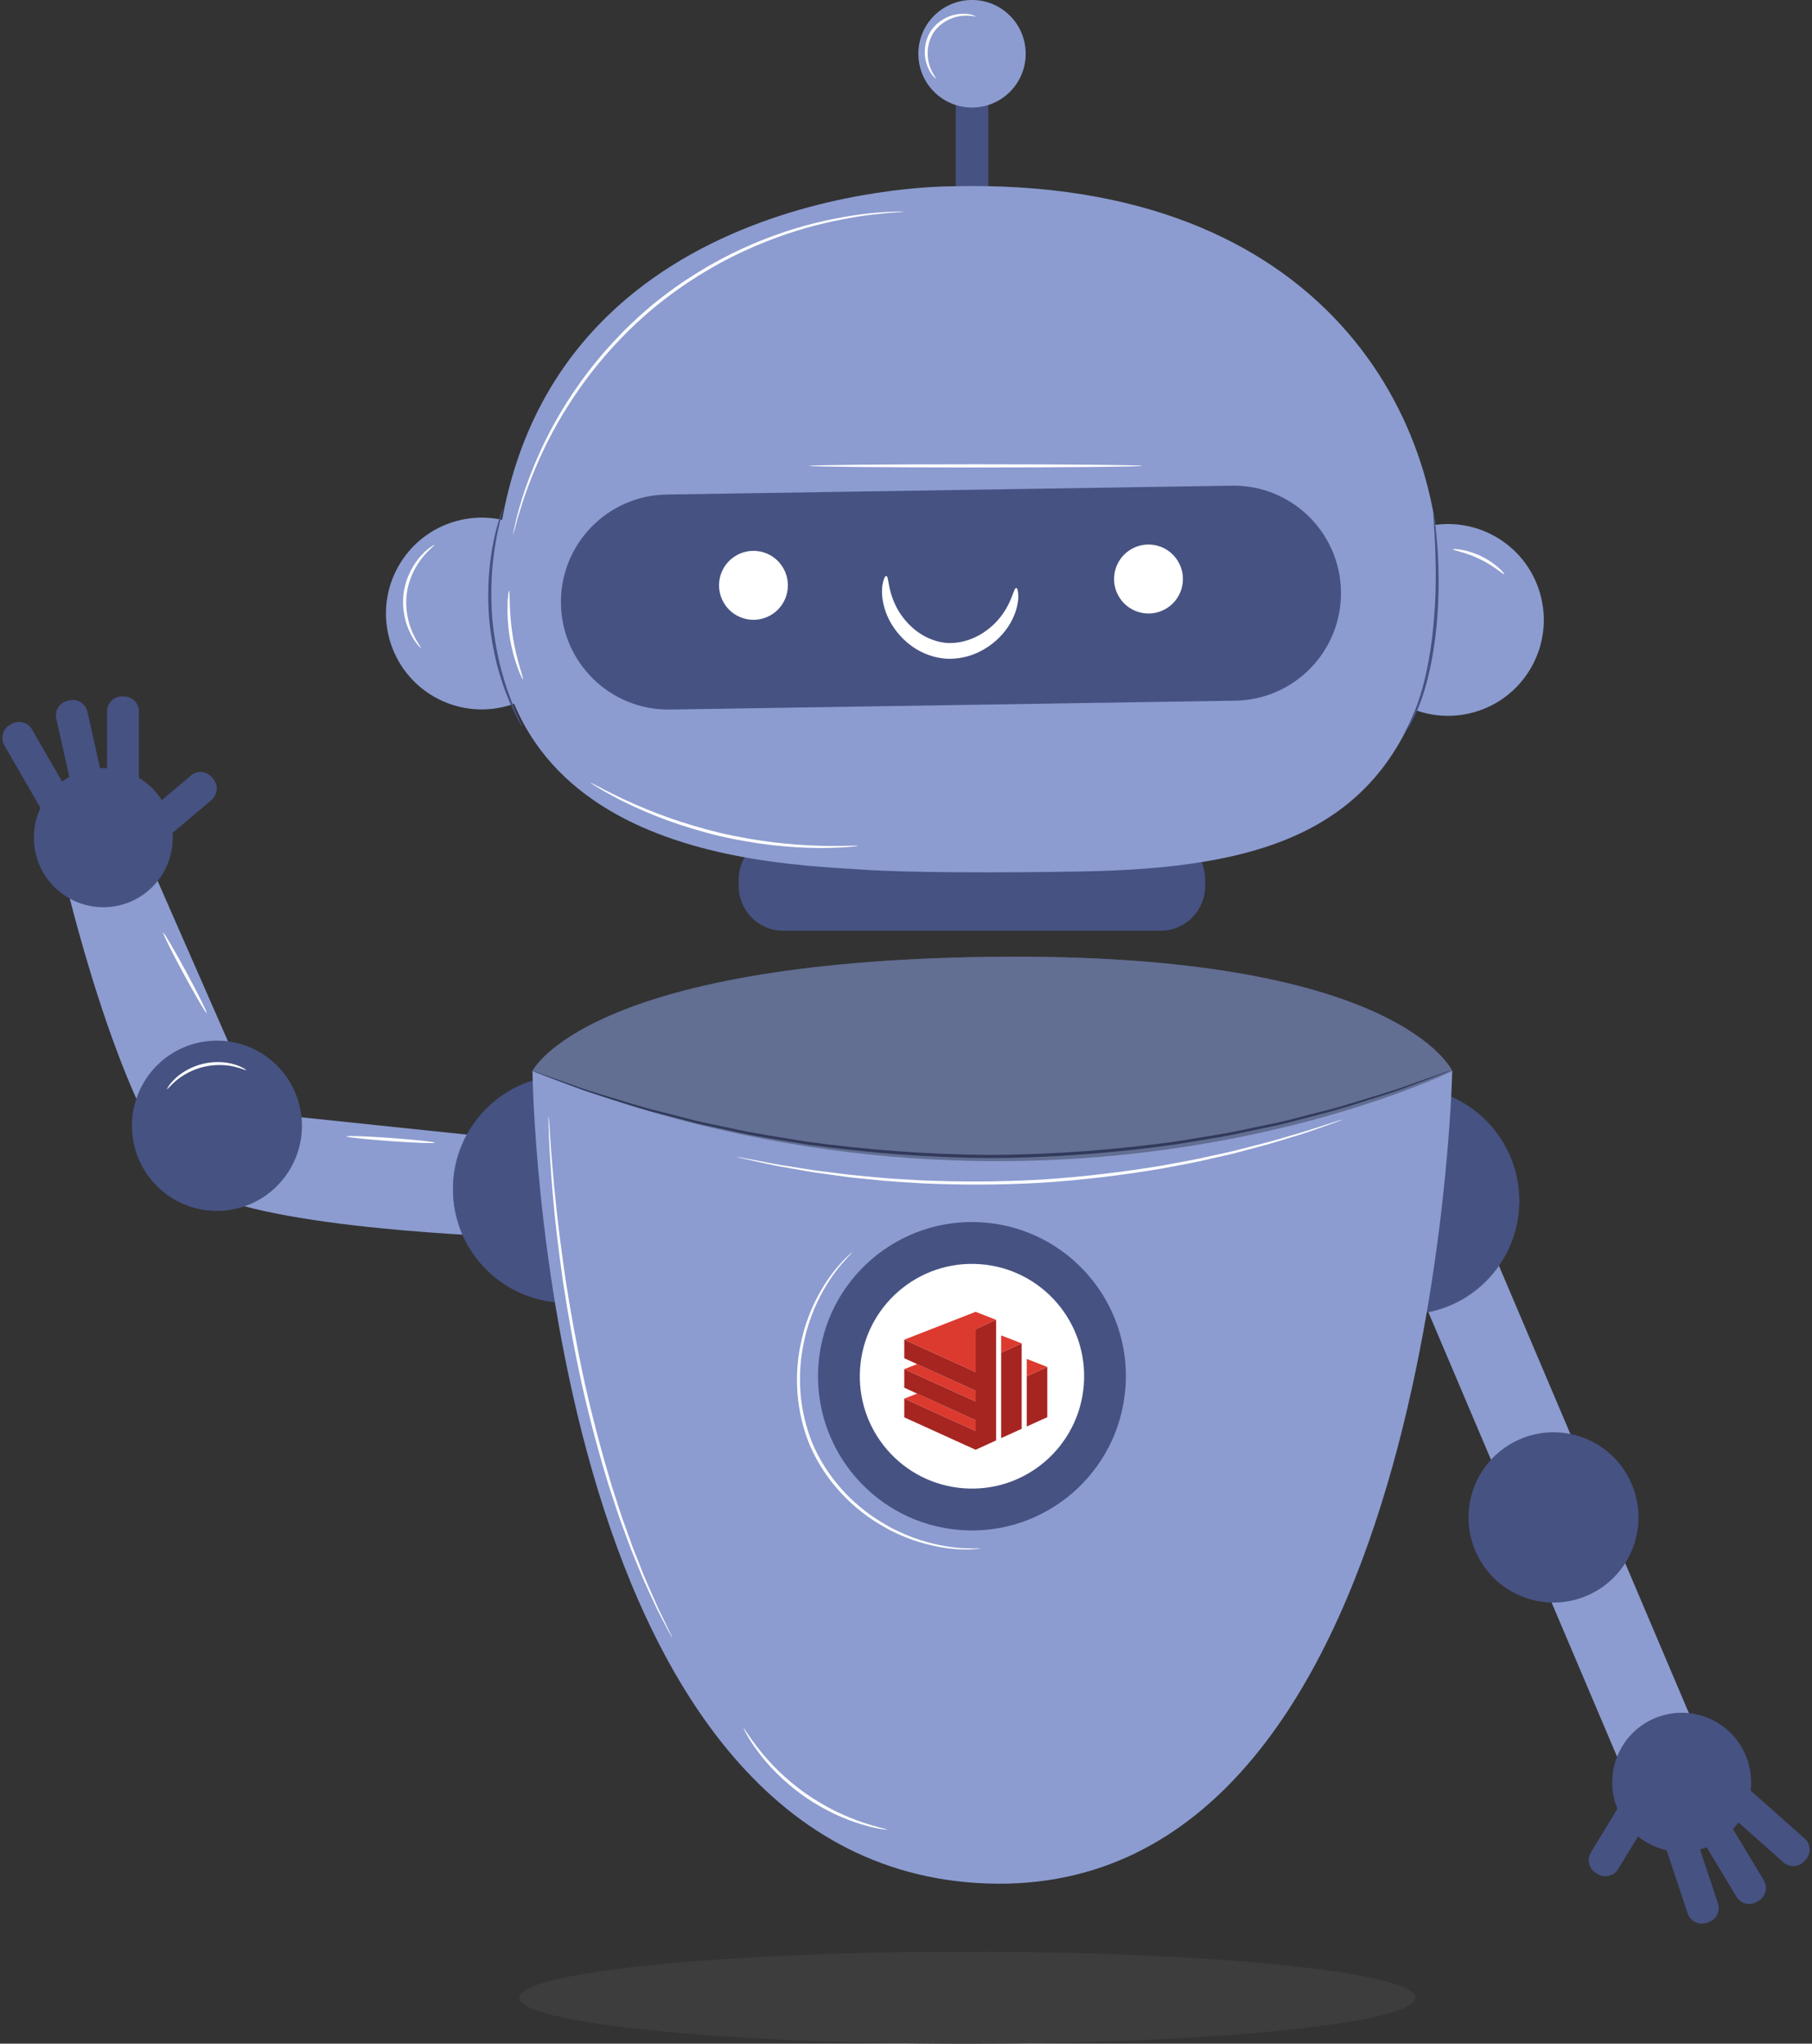<svg width="133" height="150" viewBox="0 0 133 150" fill="none" xmlns="http://www.w3.org/2000/svg">
<rect x="0" y="0" width="133" height="150" fill="#333333" stroke="none"/>
<g clip-path="url(#clip0_126_15893)">
<path d="M37.815 83.648L19.039 81.686L11.118 63.626L4.947 65.241C4.947 65.241 9.506 84.322 14.604 87.279C19.702 90.236 37.143 90.772 37.143 90.772L37.815 83.648Z" fill="#8C9CD0"/>
<path d="M47.789 92.812C50.841 89.373 50.531 84.107 47.098 81.05C43.664 77.993 38.407 78.303 35.356 81.742C32.304 85.182 32.614 90.448 36.047 93.505C39.481 96.562 44.738 96.252 47.789 92.812Z" fill="#465282"/>
<path d="M41.573 95.62C39.347 95.62 37.258 94.75 35.682 93.176C34.11 91.601 33.242 89.505 33.242 87.275C33.242 85.045 34.11 82.953 35.682 81.374C37.254 79.799 39.347 78.93 41.573 78.93C43.799 78.93 45.887 79.799 47.463 81.374C49.035 82.948 49.903 85.045 49.903 87.275C49.903 89.505 49.035 91.597 47.463 93.176C45.892 94.75 43.799 95.62 41.573 95.62ZM41.573 78.956C39.355 78.956 37.267 79.822 35.7 81.392C34.133 82.962 33.269 85.053 33.269 87.275C33.269 89.496 34.133 91.588 35.7 93.158C37.267 94.728 39.355 95.593 41.573 95.593C43.79 95.593 45.878 94.728 47.446 93.158C49.013 91.588 49.877 89.496 49.877 87.275C49.877 85.053 49.013 82.962 47.446 81.392C45.878 79.822 43.79 78.956 41.573 78.956Z" fill="#465282"/>
<path d="M17.378 88.705C20.728 87.9 22.792 84.526 21.988 81.17C21.183 77.814 17.816 75.747 14.466 76.553C11.116 77.359 9.052 80.732 9.857 84.088C10.661 87.444 14.028 89.511 17.378 88.705Z" fill="#465282"/>
<path d="M11.189 65.093C13.18 63.098 13.18 59.865 11.189 57.87C9.198 55.876 5.97 55.876 3.979 57.87C1.988 59.865 1.988 63.098 3.979 65.093C5.97 67.087 9.198 67.087 11.189 65.093Z" fill="#465282"/>
<path d="M15.527 58.717L11.336 62.262L9.822 60.466L14.014 56.921C14.473 56.532 15.163 56.59 15.551 57.05L15.654 57.173C16.042 57.633 15.984 58.325 15.524 58.713L15.527 58.717Z" fill="#465282"/>
<path d="M10.196 52.212V57.547C10.196 57.636 10.125 57.703 10.04 57.703H8.01C7.921 57.703 7.854 57.632 7.854 57.547V52.212C7.854 51.61 8.344 51.12 8.945 51.12H9.105C9.707 51.12 10.196 51.61 10.196 52.212Z" fill="#465282"/>
<path d="M6.416 52.232L7.578 57.438C7.598 57.525 7.543 57.606 7.46 57.624L5.479 58.068C5.392 58.088 5.311 58.033 5.293 57.95L4.13 52.744C3.999 52.156 4.37 51.571 4.957 51.439L5.113 51.404C5.7 51.273 6.285 51.644 6.416 52.232Z" fill="#465282"/>
<path d="M2.349 53.533L5.014 58.157C5.058 58.234 5.03 58.328 4.957 58.37L3.199 59.387C3.121 59.432 3.028 59.403 2.986 59.33L0.321 54.706C0.02 54.185 0.2 53.514 0.72 53.213L0.859 53.133C1.38 52.832 2.049 53.012 2.349 53.533Z" fill="#465282"/>
<path d="M119.32 130.417L124.934 128.025L108.736 89.874L103.123 92.265L119.32 130.417Z" fill="#8C9CD0"/>
<path d="M109.54 93.523C112.509 90.013 112.075 84.755 108.57 81.781C105.065 78.806 99.817 79.241 96.848 82.752C93.879 86.263 94.313 91.521 97.818 94.495C101.323 97.47 106.571 97.034 109.54 93.523Z" fill="#465282"/>
<path d="M103.209 96.494C102.385 96.494 101.552 96.369 100.742 96.12C98.618 95.464 96.873 94.014 95.835 92.047C94.798 90.076 94.584 87.819 95.239 85.691C95.893 83.564 97.34 81.815 99.304 80.776C101.272 79.737 103.525 79.523 105.649 80.178C107.772 80.834 109.518 82.284 110.555 84.251C111.593 86.222 111.806 88.479 111.152 90.607C110.497 92.734 109.05 94.483 107.087 95.522C105.871 96.164 104.544 96.494 103.204 96.494H103.209ZM103.186 79.822C101.851 79.822 100.528 80.147 99.317 80.79C97.354 81.829 95.915 83.568 95.261 85.696C94.606 87.819 94.816 90.071 95.853 92.038C96.891 94.005 98.627 95.446 100.751 96.102C102.87 96.757 105.119 96.548 107.082 95.508C109.046 94.469 110.484 92.73 111.139 90.602C111.793 88.479 111.579 86.227 110.546 84.26C109.509 82.293 107.772 80.852 105.649 80.196C104.838 79.947 104.015 79.822 103.191 79.822H103.186Z" fill="#465282"/>
<path d="M120.038 113.047C120.96 109.722 119.017 106.278 115.698 105.354C112.378 104.43 108.94 106.376 108.017 109.701C107.095 113.026 109.038 116.471 112.357 117.395C115.677 118.319 119.115 116.373 120.038 113.047Z" fill="#465282"/>
<path d="M128.267 129.202C127.377 126.525 124.487 125.08 121.82 125.977C119.148 126.869 117.706 129.764 118.601 132.435C119.491 135.112 122.381 136.557 125.048 135.66C127.719 134.768 129.162 131.873 128.267 129.202Z" fill="#465282"/>
<path d="M116.767 135.964L119.622 131.272L121.626 132.495L118.771 137.188C118.458 137.702 117.785 137.866 117.272 137.552L117.135 137.469C116.622 137.155 116.458 136.481 116.771 135.967L116.767 135.964Z" fill="#465282"/>
<path d="M123.876 140.442L122.19 135.382C122.162 135.297 122.208 135.211 122.289 135.184L124.214 134.54C124.299 134.512 124.385 134.558 124.412 134.639L126.098 139.699C126.288 140.27 125.979 140.891 125.408 141.081L125.256 141.132C124.686 141.323 124.067 141.013 123.876 140.442Z" fill="#465282"/>
<path d="M127.457 139.221L124.708 134.652C124.662 134.576 124.689 134.482 124.761 134.438L126.5 133.388C126.577 133.342 126.671 133.369 126.714 133.441L129.463 138.011C129.773 138.526 129.606 139.2 129.091 139.511L128.954 139.593C128.439 139.904 127.767 139.737 127.457 139.221Z" fill="#465282"/>
<path d="M130.903 136.694L126.917 133.156C126.85 133.097 126.847 132.999 126.904 132.936L128.25 131.413C128.309 131.347 128.407 131.344 128.47 131.4L132.456 134.938C132.906 135.337 132.948 136.029 132.549 136.48L132.443 136.6C132.044 137.051 131.353 137.093 130.903 136.694Z" fill="#465282"/>
<path d="M39.084 78.608C39.084 78.608 39.685 137.096 72.451 138.243C105.217 139.389 106.593 79.028 106.593 78.608C106.593 78.608 102.723 69.884 72.838 70.228C42.953 70.571 39.084 78.608 39.084 78.608Z" fill="#8C9CD0"/>
<path d="M57.49 68.314H85.185C86.992 68.314 88.457 66.846 88.457 65.036V64.558C88.457 62.748 86.992 61.28 85.185 61.28H57.49C55.683 61.28 54.218 62.748 54.218 64.558V65.036C54.218 66.846 55.683 68.314 57.49 68.314Z" fill="#465282"/>
<path d="M70.149 16.302H72.54V4.193H70.149V16.302Z" fill="#465282"/>
<path d="M107.913 52.349C111.688 51.45 114.021 47.656 113.124 43.874C112.227 40.092 108.439 37.755 104.664 38.654C100.889 39.553 98.555 43.347 99.453 47.129C100.35 50.911 104.138 53.248 107.913 52.349Z" fill="#8C9CD0"/>
<path d="M36.909 51.895C40.693 51.035 43.065 47.265 42.207 43.474C41.349 39.683 37.585 37.307 33.801 38.167C30.017 39.027 27.645 42.797 28.503 46.588C29.361 50.379 33.125 52.755 36.909 51.895Z" fill="#8C9CD0"/>
<path d="M69.953 13.675C69.953 13.675 41.386 13.332 36.862 38.118C32.338 62.904 56.497 63.367 63.448 63.836C66.6 64.05 73.341 64.072 79.29 63.965C92.46 63.738 101.761 61.182 104.931 48.943C105.301 47.516 105.55 46.048 105.644 44.558C106.481 31.146 97.416 13.011 69.957 13.671L69.953 13.675Z" fill="#8C9CD0"/>
<path d="M90.675 51.427L49.173 52.078C44.823 52.145 41.243 48.671 41.172 44.313C41.105 39.955 44.574 36.369 48.924 36.298L90.425 35.647C94.775 35.58 98.355 39.054 98.426 43.412C98.493 47.77 95.025 51.356 90.675 51.427Z" fill="#465282"/>
<path d="M57.784 43.448C57.517 44.822 56.186 45.714 54.819 45.446C53.447 45.178 52.557 43.845 52.824 42.475C53.091 41.102 54.423 40.21 55.789 40.477C57.161 40.745 58.051 42.078 57.784 43.448Z" fill="white"/>
<path d="M86.779 42.984C86.512 44.358 85.18 45.25 83.814 44.982C82.442 44.715 81.552 43.381 81.819 42.012C82.086 40.638 83.417 39.746 84.784 40.013C86.156 40.281 87.046 41.615 86.779 42.984Z" fill="white"/>
<path d="M82.607 101.838C82.153 108.073 76.739 112.756 70.519 112.302C64.298 111.847 59.619 106.423 60.073 100.187C60.527 93.952 65.941 89.269 72.166 89.724C78.391 90.178 83.066 95.602 82.611 101.838H82.607Z" fill="#465282"/>
<path d="M79.553 101.615C79.223 106.155 75.278 109.572 70.741 109.237C66.209 108.907 62.798 104.955 63.132 100.41C63.461 95.87 67.406 92.453 71.943 92.788C76.476 93.118 79.887 97.07 79.553 101.615Z" fill="white"/>
<path d="M73.484 105.553L74.989 104.871V98.6L73.484 99.286V105.553Z" fill="#A62521"/>
<path d="M73.484 99.286L74.989 98.6L73.484 98.015V99.286Z" fill="#DC3A2E"/>
<path d="M75.363 104.701L76.868 104.019V100.33L75.363 101.013V104.701Z" fill="#A62521"/>
<path d="M75.363 101.012L76.868 100.33L75.363 99.741V101.012Z" fill="#DC3A2E"/>
<path d="M67.322 100.12L66.374 100.491L71.61 102.868V102.079L67.322 100.12Z" fill="#DC3A2E"/>
<path d="M67.322 102.284L66.374 102.654L71.61 105.031V104.242L67.322 102.284Z" fill="#DC3A2E"/>
<path d="M66.374 98.327L71.61 100.705V97.556L73.115 96.873L71.61 96.285L66.374 98.327Z" fill="#DC3A2E"/>
<path d="M71.609 97.556V100.705L66.373 98.327V99.692L71.609 102.079V102.868L66.373 100.491V101.856L71.609 104.242V105.031L66.373 102.654V104.019H66.351L71.609 106.409L73.114 105.723V96.873L71.609 97.556Z" fill="#A62521"/>
<path d="M74.132 6.737C75.671 5.196 75.671 2.696 74.132 1.155C72.594 -0.387 70.099 -0.387 68.56 1.155C67.021 2.696 67.021 5.196 68.56 6.737C70.099 8.279 72.594 8.279 74.132 6.737Z" fill="#8C9CD0"/>
<path d="M65.055 42.279C65.242 42.301 65.148 43.185 65.701 44.362C65.968 44.947 66.413 45.584 67.041 46.129C67.669 46.673 68.501 47.087 69.414 47.186C70.331 47.257 71.226 46.998 71.943 46.579C72.664 46.16 73.216 45.611 73.582 45.085C74.338 44.028 74.405 43.14 74.592 43.154C74.663 43.154 74.744 43.377 74.744 43.796C74.744 44.215 74.623 44.826 74.285 45.504C73.947 46.182 73.359 46.913 72.508 47.48C71.671 48.051 70.531 48.439 69.307 48.336C68.087 48.211 67.036 47.627 66.315 46.913C65.585 46.2 65.135 45.375 64.926 44.648C64.712 43.916 64.703 43.292 64.783 42.881C64.859 42.471 64.975 42.261 65.046 42.275L65.055 42.279Z" fill="white"/>
<path d="M103.088 53.836C103.048 53.814 103.56 53.033 104.05 51.628C104.557 50.232 104.998 48.207 105.208 45.946C105.435 43.68 105.399 41.615 105.341 40.125C105.305 39.38 105.27 38.778 105.239 38.359C105.208 37.944 105.199 37.712 105.216 37.707C105.234 37.707 105.27 37.935 105.328 38.35C105.39 38.764 105.448 39.367 105.506 40.116C105.604 41.61 105.666 43.689 105.439 45.968C105.225 48.247 104.753 50.285 104.206 51.686C103.939 52.386 103.663 52.935 103.449 53.296C103.231 53.653 103.102 53.849 103.088 53.84V53.836Z" fill="#465282"/>
<path d="M36.929 37.306C36.929 37.306 36.893 37.538 36.786 37.944C36.733 38.145 36.666 38.394 36.608 38.684C36.546 38.974 36.461 39.3 36.408 39.67C36.27 40.401 36.158 41.285 36.096 42.27C36.047 43.256 36.047 44.34 36.141 45.473C36.248 46.606 36.434 47.672 36.657 48.635C36.893 49.59 37.156 50.442 37.423 51.137C37.543 51.49 37.681 51.797 37.792 52.074C37.899 52.351 38.006 52.583 38.1 52.77C38.273 53.149 38.362 53.363 38.349 53.372C38.336 53.381 38.22 53.18 38.02 52.81C37.917 52.627 37.797 52.4 37.677 52.128C37.552 51.855 37.401 51.552 37.272 51.2C36.982 50.504 36.702 49.652 36.452 48.689C36.216 47.721 36.016 46.641 35.909 45.495C35.811 44.349 35.82 43.252 35.882 42.257C35.958 41.262 36.087 40.375 36.248 39.639C36.314 39.269 36.408 38.943 36.483 38.653C36.555 38.363 36.63 38.118 36.702 37.917C36.835 37.52 36.915 37.301 36.929 37.306Z" fill="#465282"/>
<path d="M38.946 78.559C38.946 78.559 39.004 78.573 39.119 78.608L39.614 78.778C40.059 78.934 40.696 79.162 41.51 79.447C41.925 79.594 42.379 79.759 42.882 79.938C43.385 80.107 43.941 80.263 44.534 80.451C45.722 80.803 47.063 81.262 48.585 81.619C49.342 81.815 50.135 82.016 50.959 82.23C51.787 82.44 52.66 82.596 53.559 82.788C55.349 83.198 57.294 83.479 59.334 83.809C63.426 84.367 67.958 84.746 72.722 84.768C77.491 84.75 82.024 84.367 86.115 83.809C88.155 83.479 90.096 83.198 91.89 82.788C92.79 82.591 93.662 82.44 94.491 82.23C95.314 82.016 96.107 81.815 96.864 81.619C98.387 81.262 99.722 80.803 100.916 80.451C101.508 80.268 102.064 80.107 102.567 79.938C103.066 79.759 103.525 79.594 103.939 79.447C104.754 79.157 105.39 78.934 105.836 78.778C106.045 78.707 106.21 78.648 106.33 78.608C106.441 78.573 106.499 78.555 106.503 78.559C106.508 78.564 106.45 78.586 106.339 78.631C106.218 78.68 106.058 78.742 105.849 78.823C105.408 78.987 104.771 79.228 103.966 79.536C103.556 79.688 103.097 79.862 102.603 80.045C102.1 80.219 101.548 80.384 100.956 80.575C99.767 80.941 98.431 81.409 96.908 81.78C96.151 81.98 95.359 82.19 94.531 82.404C93.703 82.618 92.83 82.779 91.93 82.975C90.136 83.394 88.19 83.684 86.147 84.019C82.046 84.59 77.504 84.978 72.722 84.996C67.945 84.973 63.399 84.585 59.303 84.014C57.259 83.675 55.313 83.39 53.519 82.966C52.619 82.765 51.747 82.605 50.919 82.395C50.095 82.177 49.298 81.967 48.541 81.771C47.018 81.4 45.682 80.932 44.494 80.567C43.901 80.375 43.349 80.21 42.846 80.036C42.347 79.848 41.893 79.679 41.484 79.527C40.673 79.219 40.041 78.983 39.6 78.814C39.395 78.733 39.231 78.671 39.111 78.622C38.999 78.577 38.946 78.555 38.946 78.55V78.559Z" fill="#465282"/>
<g opacity="0.3">
<path d="M39.084 78.608C39.084 78.608 42.953 70.567 72.838 70.228C102.723 69.884 106.593 78.608 106.593 78.608C106.593 78.608 76.449 93.501 39.088 78.608H39.084Z" fill="black"/>
</g>
<path d="M66.338 15.531C66.338 15.531 66.302 15.54 66.235 15.549C66.155 15.557 66.053 15.566 65.933 15.575C65.665 15.602 65.274 15.611 64.77 15.674C63.764 15.763 62.313 15.963 60.554 16.374C58.795 16.78 56.738 17.44 54.574 18.443C52.41 19.442 50.153 20.816 48.025 22.565C45.91 24.326 44.133 26.289 42.744 28.225C41.35 30.165 40.313 32.061 39.578 33.711C38.844 35.361 38.372 36.753 38.091 37.725C37.935 38.207 37.855 38.59 37.775 38.849C37.739 38.965 37.713 39.063 37.69 39.139C37.668 39.206 37.659 39.237 37.655 39.237C37.655 39.237 37.655 39.202 37.668 39.135C37.686 39.054 37.704 38.956 37.73 38.836C37.793 38.577 37.864 38.189 38.002 37.699C38.256 36.717 38.706 35.312 39.427 33.644C40.144 31.976 41.172 30.058 42.57 28.1C43.964 26.142 45.745 24.162 47.878 22.382C50.024 20.62 52.303 19.246 54.485 18.247C56.671 17.248 58.746 16.597 60.518 16.209C62.29 15.816 63.751 15.642 64.761 15.58C65.265 15.535 65.661 15.54 65.928 15.526C66.048 15.526 66.151 15.526 66.231 15.526C66.298 15.526 66.333 15.526 66.333 15.531H66.338Z" fill="white"/>
<path d="M38.385 49.866C38.358 49.875 38.185 49.545 37.98 48.974C37.77 48.408 37.543 47.596 37.401 46.686C37.258 45.772 37.232 44.933 37.254 44.327C37.276 43.72 37.339 43.354 37.37 43.354C37.441 43.354 37.343 44.848 37.628 46.65C37.904 48.452 38.456 49.839 38.385 49.866Z" fill="white"/>
<path d="M30.891 47.56C30.891 47.56 30.789 47.489 30.651 47.319C30.508 47.15 30.326 46.891 30.148 46.539C29.782 45.847 29.471 44.75 29.627 43.541C29.787 42.333 30.379 41.356 30.909 40.781C31.176 40.491 31.416 40.285 31.599 40.161C31.777 40.036 31.884 39.978 31.893 39.991C31.92 40.022 31.519 40.299 31.034 40.888C30.548 41.472 30.009 42.417 29.858 43.568C29.707 44.719 29.983 45.776 30.294 46.463C30.606 47.159 30.927 47.529 30.891 47.556V47.56Z" fill="white"/>
<path d="M71.609 1.195C71.6 1.24 71.204 1.093 70.563 1.169C69.94 1.236 69.04 1.597 68.506 2.417C67.985 3.247 68.03 4.215 68.23 4.813C68.426 5.428 68.724 5.732 68.689 5.758C68.68 5.767 68.595 5.705 68.475 5.562C68.35 5.419 68.199 5.187 68.074 4.871C67.82 4.255 67.736 3.207 68.31 2.297C68.898 1.396 69.882 1.039 70.55 1.013C70.888 0.995 71.164 1.035 71.342 1.088C71.525 1.142 71.614 1.191 71.609 1.2V1.195Z" fill="white"/>
<path d="M110.413 42.15C110.364 42.203 109.669 41.539 108.623 41.039C107.581 40.526 106.633 40.392 106.646 40.321C106.646 40.263 107.639 40.299 108.725 40.83C109.812 41.352 110.457 42.114 110.413 42.15Z" fill="white"/>
<path d="M49.36 120.236C49.36 120.236 49.338 120.21 49.302 120.152C49.262 120.08 49.213 119.996 49.155 119.889C49.022 119.639 48.844 119.295 48.617 118.867C48.501 118.644 48.372 118.394 48.234 118.122C48.105 117.846 47.967 117.542 47.815 117.221C47.512 116.575 47.169 115.839 46.84 115C46.671 114.585 46.493 114.148 46.306 113.693C46.137 113.234 45.959 112.752 45.776 112.257C45.393 111.271 45.068 110.187 44.69 109.063C43.99 106.793 43.305 104.269 42.704 101.592C42.116 98.912 41.666 96.338 41.31 93.987C40.981 91.632 40.722 89.509 40.58 87.716C40.495 86.82 40.442 86.013 40.397 85.299C40.348 84.585 40.313 83.974 40.299 83.47C40.282 82.984 40.273 82.6 40.259 82.315V82.016C40.259 81.949 40.259 81.913 40.259 81.913C40.259 81.913 40.268 81.949 40.277 82.016L40.304 82.315C40.326 82.6 40.353 82.984 40.384 83.47C40.411 83.97 40.46 84.585 40.522 85.294C40.58 86.004 40.642 86.815 40.74 87.707C40.905 89.496 41.181 91.615 41.519 93.961C41.884 96.307 42.343 98.872 42.926 101.548C43.527 104.219 44.204 106.735 44.885 109.005C45.259 110.129 45.576 111.213 45.95 112.199C46.128 112.694 46.301 113.176 46.466 113.635C46.649 114.09 46.818 114.527 46.987 114.942C47.308 115.781 47.637 116.521 47.926 117.172C48.069 117.498 48.203 117.801 48.327 118.082C48.461 118.354 48.581 118.604 48.692 118.831C48.902 119.269 49.071 119.616 49.195 119.871L49.32 120.143C49.347 120.205 49.36 120.236 49.356 120.241L49.36 120.236Z" fill="white"/>
<path d="M31.915 83.872C31.911 83.934 30.455 83.885 28.66 83.756C26.866 83.626 25.419 83.47 25.423 83.408C25.428 83.345 26.884 83.394 28.678 83.524C30.468 83.653 31.919 83.809 31.915 83.872Z" fill="white"/>
<path d="M15.165 74.349C15.107 74.38 14.35 73.087 13.469 71.459C12.587 69.831 11.924 68.488 11.977 68.457C12.035 68.425 12.792 69.719 13.674 71.347C14.555 72.975 15.219 74.318 15.165 74.349Z" fill="white"/>
<path d="M65.144 134.3C65.144 134.3 64.957 134.291 64.623 134.237C64.289 134.188 63.813 134.072 63.23 133.898C62.646 133.729 61.97 133.47 61.244 133.136C60.523 132.788 59.752 132.355 58.991 131.824C58.234 131.285 57.566 130.705 56.996 130.143C56.435 129.572 55.963 129.019 55.607 128.528C55.246 128.042 54.979 127.627 54.819 127.328C54.654 127.034 54.57 126.864 54.583 126.86C54.618 126.838 54.992 127.484 55.736 128.43C56.106 128.903 56.582 129.434 57.148 129.991C57.718 130.54 58.381 131.106 59.124 131.632C59.873 132.154 60.629 132.587 61.337 132.944C62.05 133.287 62.713 133.555 63.279 133.747C64.414 134.13 65.153 134.26 65.144 134.304V134.3Z" fill="white"/>
<path d="M71.979 113.666C71.979 113.666 71.872 113.684 71.667 113.698C71.463 113.698 71.16 113.747 70.768 113.724C69.984 113.724 68.849 113.595 67.504 113.194C66.832 112.997 66.12 112.703 65.376 112.337C64.65 111.945 63.884 111.494 63.163 110.905C61.707 109.755 60.353 108.145 59.481 106.173C58.639 104.188 58.386 102.096 58.541 100.245C58.604 99.318 58.8 98.448 59.009 97.649C59.249 96.86 59.521 96.137 59.837 95.508C60.46 94.251 61.146 93.332 61.68 92.757C61.93 92.453 62.17 92.261 62.313 92.114C62.464 91.972 62.544 91.9 62.549 91.909C62.566 91.927 62.25 92.226 61.747 92.814C61.24 93.403 60.581 94.326 59.984 95.58C59.681 96.204 59.423 96.922 59.196 97.703C58.995 98.492 58.813 99.349 58.755 100.263C58.613 102.087 58.866 104.135 59.694 106.084C60.549 108.015 61.872 109.603 63.297 110.74C64.005 111.325 64.753 111.775 65.465 112.168C66.191 112.533 66.89 112.832 67.553 113.037C68.876 113.457 69.998 113.604 70.772 113.635C71.547 113.666 71.979 113.644 71.979 113.666Z" fill="white"/>
<path d="M18.073 78.541C18.055 78.577 17.73 78.412 17.164 78.283C16.603 78.153 15.797 78.104 14.942 78.305C14.088 78.515 13.393 78.925 12.952 79.295C12.511 79.665 12.293 79.96 12.262 79.938C12.244 79.929 12.413 79.59 12.845 79.175C13.273 78.76 13.994 78.301 14.889 78.082C15.784 77.868 16.634 77.948 17.204 78.127C17.779 78.301 18.081 78.524 18.068 78.541H18.073Z" fill="white"/>
<path d="M83.818 34.193C83.818 34.255 78.35 34.309 71.609 34.309C64.868 34.309 59.4 34.255 59.4 34.193C59.4 34.13 64.868 34.077 71.609 34.077C78.35 34.077 83.818 34.13 83.818 34.193Z" fill="white"/>
<path d="M62.985 62.083C62.985 62.083 62.914 62.101 62.78 62.119C62.615 62.132 62.419 62.15 62.184 62.172C61.925 62.194 61.609 62.217 61.24 62.221C60.87 62.23 60.452 62.252 59.988 62.235C59.058 62.235 57.954 62.168 56.729 62.038C55.509 61.896 54.173 61.677 52.789 61.356C51.408 61.026 50.117 60.62 48.96 60.205C47.806 59.777 46.791 59.335 45.959 58.925C45.536 58.729 45.17 58.524 44.846 58.35C44.516 58.18 44.244 58.02 44.022 57.886C43.821 57.761 43.652 57.658 43.51 57.574C43.394 57.502 43.336 57.458 43.341 57.453C43.345 57.449 43.412 57.475 43.532 57.533C43.679 57.609 43.853 57.699 44.062 57.806C44.289 57.93 44.569 58.078 44.903 58.234C45.233 58.394 45.602 58.591 46.03 58.773C46.867 59.166 47.887 59.585 49.035 60C50.188 60.406 51.475 60.798 52.847 61.129C54.218 61.45 55.545 61.668 56.756 61.824C57.967 61.967 59.067 62.047 59.993 62.07C60.456 62.096 60.874 62.083 61.24 62.087C61.609 62.092 61.925 62.087 62.184 62.078C62.419 62.078 62.615 62.074 62.78 62.07C62.918 62.07 62.989 62.074 62.989 62.083H62.985Z" fill="white"/>
<path d="M98.525 82.181C98.525 82.181 98.489 82.203 98.418 82.23C98.333 82.261 98.226 82.302 98.097 82.351C97.799 82.458 97.385 82.605 96.859 82.792C96.321 82.988 95.662 83.211 94.882 83.443C94.103 83.675 93.226 83.965 92.238 84.215C91.743 84.344 91.227 84.483 90.688 84.625C90.15 84.768 89.58 84.88 88.996 85.018C87.83 85.303 86.565 85.526 85.238 85.776C82.576 86.227 79.624 86.601 76.511 86.806C73.399 86.989 70.425 86.976 67.727 86.856C66.378 86.771 65.095 86.704 63.902 86.566C63.305 86.503 62.727 86.459 62.175 86.383C61.622 86.307 61.093 86.236 60.585 86.164C59.57 86.039 58.666 85.861 57.864 85.723C57.063 85.589 56.382 85.446 55.825 85.321C55.282 85.201 54.855 85.103 54.543 85.036L54.209 84.955C54.133 84.938 54.098 84.924 54.098 84.92C54.098 84.915 54.138 84.92 54.213 84.933C54.303 84.947 54.414 84.969 54.552 84.991C54.864 85.049 55.295 85.129 55.843 85.236C56.404 85.348 57.085 85.482 57.887 85.598C58.688 85.723 59.592 85.892 60.607 86.004C61.115 86.066 61.645 86.137 62.192 86.204C62.744 86.271 63.323 86.311 63.92 86.374C65.113 86.503 66.391 86.561 67.736 86.641C70.429 86.749 73.395 86.757 76.498 86.575C79.602 86.374 82.545 86.004 85.203 85.567C86.53 85.321 87.79 85.107 88.956 84.831C89.54 84.697 90.109 84.59 90.648 84.451C91.187 84.313 91.703 84.184 92.198 84.054C93.191 83.818 94.068 83.537 94.847 83.319C95.626 83.1 96.294 82.886 96.833 82.707C97.362 82.538 97.781 82.404 98.084 82.306C98.217 82.266 98.324 82.235 98.413 82.208C98.489 82.186 98.525 82.177 98.529 82.181H98.525Z" fill="white"/>
<path d="M70.999 150.004C89.159 150.004 103.881 148.493 103.881 146.628C103.881 144.763 89.159 143.252 70.999 143.252C52.839 143.252 38.118 144.763 38.118 146.628C38.118 148.493 52.839 150.004 70.999 150.004Z" fill="#3D3D3D"/>
</g>
<defs>
<clipPath id="clip0_126_15893">
<rect width="132.653" height="150" fill="white" transform="translate(0.173)"/>
</clipPath>
</defs>
</svg>
